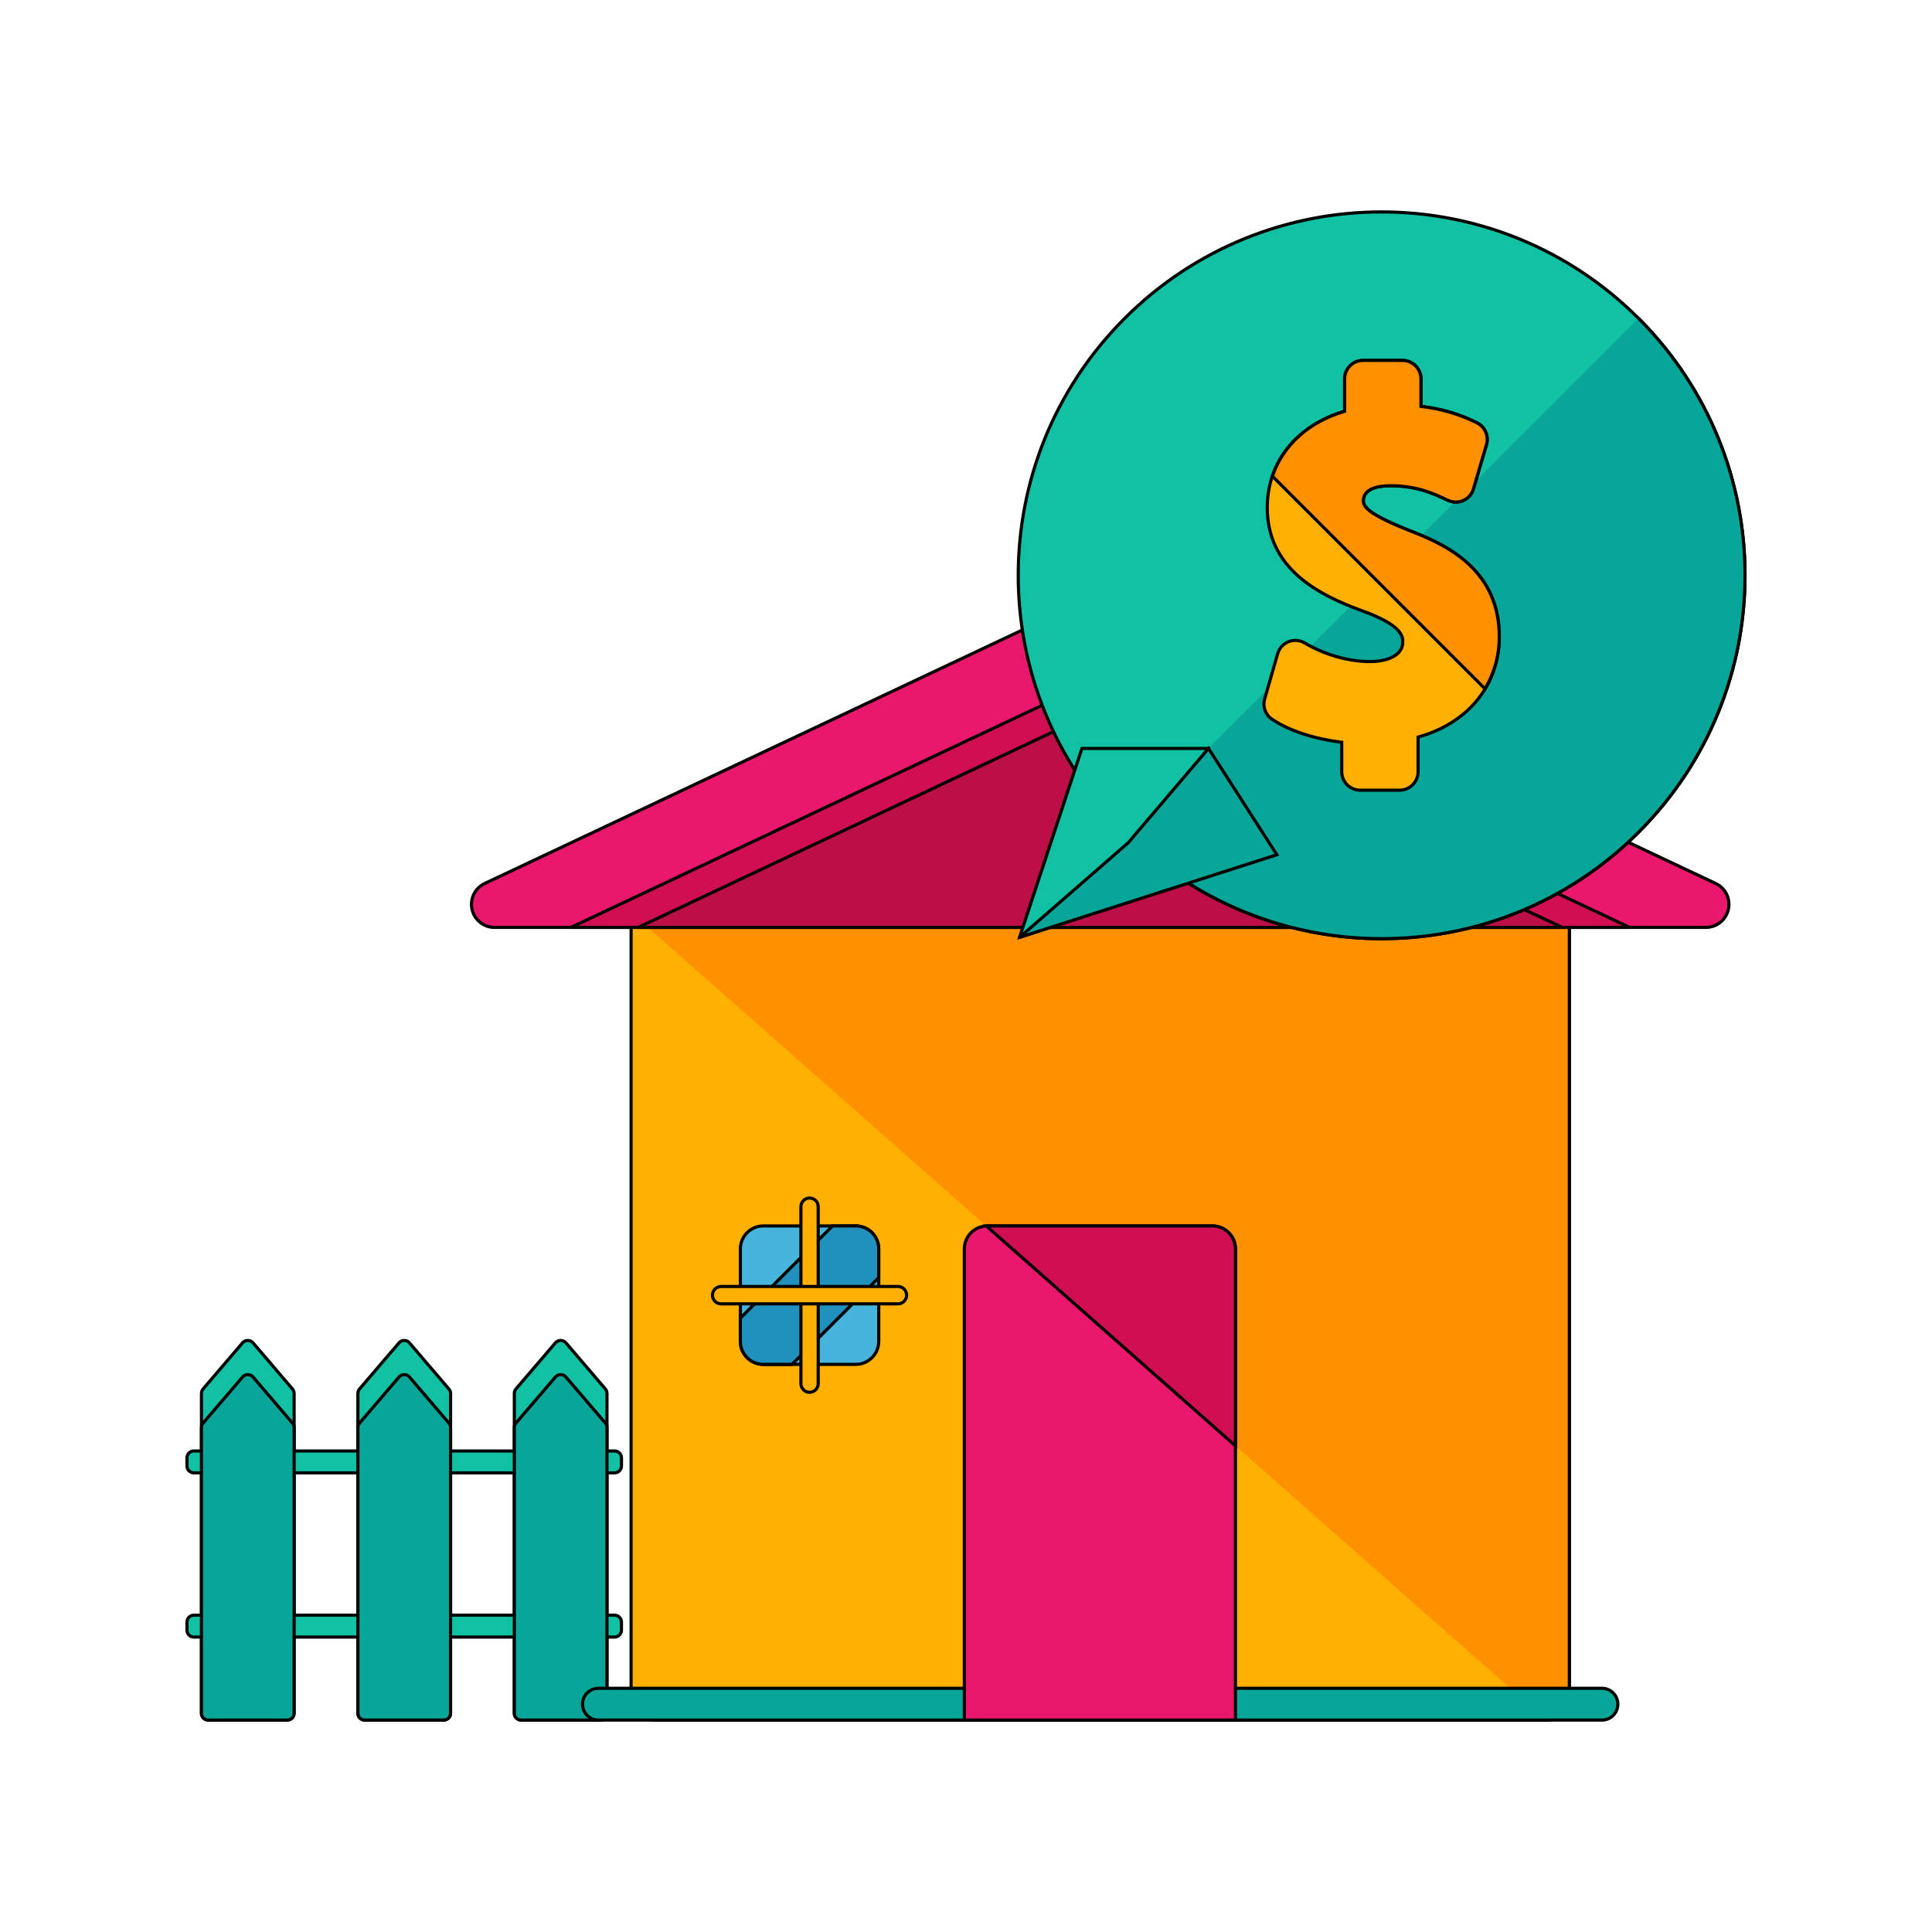 <!DOCTYPE svg PUBLIC "-//W3C//DTD SVG 1.1//EN" "http://www.w3.org/Graphics/SVG/1.1/DTD/svg11.dtd">
<!-- Uploaded to: SVG Repo, www.svgrepo.com, Transformed by: SVG Repo Mixer Tools -->
<svg height="64px" width="64px" version="1.1" id="Layer_1" xmlns="http://www.w3.org/2000/svg" xmlns:xlink="http://www.w3.org/1999/xlink" viewBox="-59.55 -59.55 615.35 615.35" xml:space="preserve" fill="#000000" transform="rotate(0)matrix(1, 0, 0, 1, 0, 0)" stroke="#000000">
<g id="SVGRepo_bgCarrier" stroke-width="0"/>
<g id="SVGRepo_tracerCarrier" stroke-linecap="round" stroke-linejoin="round" stroke="#CCCCCC" stroke-width="1.985"/>
<g id="SVGRepo_iconCarrier"> <path style="fill:#11C1A3;" d="M136.192,409.56c1.213,0,2.198-0.977,2.198-2.206v-2.56c0-1.229-0.985-2.206-2.198-2.206h-2.418 v-18.33c0-0.504-0.173-1.016-0.504-1.41l-12.603-14.73c-0.819-0.961-2.458-0.961-3.285,0l-12.611,14.73 c-0.323,0.394-0.504,0.898-0.504,1.41v18.33h-9.232H83.96v-18.33c0-0.504-0.197-1.016-0.536-1.41l-12.595-14.73 c-0.819-0.961-2.442-0.961-3.261,0l-12.611,14.73c-0.331,0.394-0.52,0.898-0.52,1.41v18.33H44.111h-9.98v-18.33 c0-0.504-0.197-1.016-0.528-1.41l-12.587-14.73c-0.843-0.961-2.473-0.961-3.285,0l-12.603,14.73 c-0.339,0.394-0.512,0.898-0.512,1.41v18.33H2.221C0.985,402.581,0,403.557,0,404.794v2.56c0,1.229,0.985,2.206,2.221,2.206h2.395 v45.332H2.221c-1.237,0-2.221,0.992-2.221,2.206v2.56c0,1.229,0.985,2.206,2.221,2.206h2.395v24.277c0,1.182,0.961,2.15,2.135,2.15 h25.214c1.197,0,2.158-0.969,2.158-2.15v-24.277h9.988h10.335v24.277c0,1.182,0.969,2.15,2.15,2.15h25.206 c1.182,0,2.158-0.969,2.158-2.15v-24.277h11.075h9.232v24.277c0,1.182,0.961,2.15,2.135,2.15h25.222c1.189,0,2.143-0.969,2.143-2.15 v-24.277h2.418c1.213,0,2.198-0.977,2.198-2.206v-2.56c0-1.213-0.985-2.206-2.198-2.206h-2.418V409.56H136.192z M44.111,454.891 h-9.98V409.56h9.98h10.335v45.332H44.111z M95.035,454.891H83.96V409.56h11.075h9.232v45.332H95.035z"/> <g> <path style="fill:#08A599;" d="M34.131,461.87v-6.979v-34.454v-6.987v-3.891v-6.979v-7.452c0-0.512-0.197-1.008-0.528-1.41 l-12.587-14.722c-0.843-0.961-2.473-0.961-3.285,0L5.128,393.719c-0.339,0.402-0.512,0.89-0.512,1.41v7.452v6.979v3.891v6.987 v34.454v6.979v3.891v6.987v13.399c0,1.182,0.961,2.15,2.135,2.15h25.214c1.197,0,2.158-0.969,2.158-2.15v-13.399v-6.987v-3.891 H34.131z"/> <path style="fill:#08A599;" d="M133.774,461.87v-6.979v-34.454v-6.987v-3.891v-6.979v-7.452c0-0.512-0.173-1.008-0.504-1.41 l-12.603-14.722c-0.819-0.961-2.458-0.961-3.285,0l-12.611,14.722c-0.323,0.402-0.504,0.89-0.504,1.41v7.452v6.979v3.891v6.987 v34.454v6.979v3.891v6.987v13.399c0,1.182,0.961,2.15,2.135,2.15h25.222c1.189,0,2.143-0.969,2.143-2.15v-13.399v-6.987v-3.891 H133.774z"/> <path style="fill:#08A599;" d="M83.96,461.87v-6.979v-34.454v-6.987v-3.891v-6.979v-7.452c0-0.512-0.197-1.008-0.536-1.41 l-12.595-14.722c-0.819-0.961-2.442-0.961-3.261,0l-12.611,14.722c-0.331,0.402-0.52,0.89-0.52,1.41v7.452v6.979v3.891v6.987 v34.454v6.979v3.891v6.987v13.399c0,1.182,0.969,2.15,2.15,2.15h25.206c1.182,0,2.158-0.969,2.158-2.15v-13.399v-6.987v-3.891 H83.96z"/> </g> <path style="fill:#FFB000;" d="M440.288,480.94c0,4.072-3.293,7.365-7.341,7.365H148.819c-4.072,0-7.365-3.293-7.365-7.365V231.108 c0-4.064,3.293-7.357,7.365-7.357h284.136c4.049,0,7.341,3.293,7.341,7.357V480.94H440.288z"/> <path style="fill:#FF9100;" d="M141.454,231.108c0-4.064,3.293-7.357,7.365-7.357h284.136c4.049,0,7.341,3.293,7.341,7.357V480.94 c0,4.072-3.293,7.365-7.341,7.365"/> <path style="fill:#08A599;" d="M455.743,483.24c0,2.796-2.261,5.065-5.049,5.065H131.048c-2.804,0-5.057-2.261-5.057-5.065l0,0 c0-2.788,2.245-5.057,5.057-5.057h319.646C453.482,478.183,455.743,480.444,455.743,483.24L455.743,483.24z"/> <path style="fill:#EA186D;" d="M486.904,221.845l-192.89-90.947c-2.009-0.922-4.285-0.922-6.286,0L94.822,221.845 c-3.088,1.457-4.773,4.884-4.025,8.247c0.748,3.356,3.734,5.742,7.16,5.742h385.827c3.426,0,6.412-2.387,7.152-5.742 C491.701,226.728,490.031,223.302,486.904,221.845z"/> <path style="fill:#D10D54;" d="M294.014,157.845c-2.009-0.922-4.285-0.922-6.286,0l-165.431,77.982h337.172L294.014,157.845z"/> <path style="fill:#BC0F45;" d="M287.728,167.943L143.73,235.826h294.282l-143.998-67.883 C292.005,167.021,289.729,167.021,287.728,167.943z"/> <path style="fill:#EA186D;" d="M326.585,330.916h-71.641c-4.072,0-7.349,3.277-7.349,7.349v150.04h86.347V338.258 C333.95,334.193,330.65,330.916,326.585,330.916z"/> <path style="fill:#D10D54;" d="M326.585,330.916h-71.641c-0.11,0-0.181,0.063-0.284,0.063l79.281,69.971v-62.685 C333.95,334.193,330.65,330.916,326.585,330.916z"/> <path style="fill:#46B4DB;" d="M220.333,367.662c0,4.072-3.293,7.349-7.341,7.349h-29.389c-4.08,0-7.349-3.277-7.349-7.349v-29.397 c0-4.072,3.269-7.349,7.349-7.349h29.389c4.049,0,7.341,3.277,7.341,7.349V367.662z"/> <path style="fill:#2090BC;" d="M220.333,338.258c0-4.072-3.293-7.349-7.341-7.349h-7.389l-29.357,29.373v7.373 c0,4.072,3.269,7.349,7.349,7.349h9.121l27.609-27.609v-9.137H220.333z"/> <g> <path style="fill:#FFB000;" d="M195.545,381.14c0,1.512,1.229,2.765,2.749,2.765l0,0c1.528,0,2.757-1.245,2.757-2.765v-56.352 c0-1.512-1.221-2.765-2.757-2.765l0,0c-1.512,0-2.749,1.245-2.749,2.765V381.14z"/> <path style="fill:#FFB000;" d="M170.11,350.199c-1.504,0-2.741,1.252-2.741,2.773l0,0c0,1.512,1.229,2.757,2.741,2.757h56.344 c1.528,0,2.757-1.237,2.757-2.757l0,0c0-1.512-1.221-2.773-2.757-2.773H170.11z"/> </g> <path style="fill:#11C1A3;" d="M462.328,205.532c-45.19,45.198-118.469,45.198-163.667,0c-45.198-45.206-45.198-118.485,0-163.682 c45.198-45.206,118.477-45.206,163.667,0C507.557,87.047,507.557,160.326,462.328,205.532z"/> <path style="fill:#08A599;" d="M462.328,41.841c45.221,45.198,45.221,118.477,0,163.682c-45.19,45.198-118.469,45.198-163.667,0"/> <polygon style="fill:#11C1A3;" points="325.364,219.119 265.185,239.001 285.05,178.829 325.364,178.829 "/> <polygon style="fill:#08A599;" points="347.136,212.692 265.185,239.001 299.804,208.856 325.364,178.829 "/> <path style="fill:#FFB000;" d="M389.482,109.496c-12.312-4.931-14.801-7.302-14.801-9.531c0-4.198,5.411-4.821,8.633-4.821 c8.35,0,13.848,2.552,17.463,4.254l0.898,0.417c1.552,0.725,3.34,0.709,4.899,0c1.544-0.701,2.71-2.056,3.182-3.686l4.143-14.084 c0.796-2.733-0.473-5.64-3.017-6.916c-5.49-2.757-11.374-4.498-17.857-5.254v-8.751c0-3.253-2.639-5.876-5.884-5.876h-12.564 c-3.222,0-5.86,2.623-5.86,5.876v10.327c-15.124,4.435-24.639,16.037-24.639,30.665c0,19.44,16.226,27.806,30.334,32.918 c12.816,4.663,12.816,8.208,12.816,9.925c0,4.576-5.577,6.207-10.335,6.207c-6.9,0-14.494-2.15-20.882-5.923 c-1.56-0.929-3.474-1.079-5.159-0.41c-1.701,0.693-2.985,2.103-3.466,3.852l-4.135,14.368c-0.725,2.465,0.252,5.104,2.387,6.514 c5.435,3.647,13.611,6.286,22.158,7.286v9.397c0,3.253,2.647,5.876,5.892,5.876h12.548c3.245,0,5.876-2.623,5.876-5.876v-11.036 c15.856-4.372,25.86-16.494,25.86-31.957C417.973,122.8,402.676,114.443,389.482,109.496z"/> <path style="fill:#FF9100;" d="M417.973,143.264c0-20.464-15.297-28.814-28.491-33.76c-12.312-4.931-14.801-7.302-14.801-9.531 c0-4.198,5.411-4.821,8.633-4.821c8.35,0,13.848,2.552,17.463,4.254l0.898,0.417c1.552,0.725,3.34,0.709,4.899,0 c1.544-0.701,2.71-2.056,3.182-3.686l4.143-14.084c0.796-2.733-0.473-5.64-3.017-6.916c-5.49-2.757-11.374-4.498-17.857-5.254 v-8.759c0-3.253-2.639-5.876-5.884-5.876h-12.564c-3.222,0-5.86,2.623-5.86,5.876v10.327c-11.461,3.363-19.692,10.862-23.001,20.669 l67.71,67.718C416.327,155.001,417.973,149.416,417.973,143.264z"/> </g>
</svg>